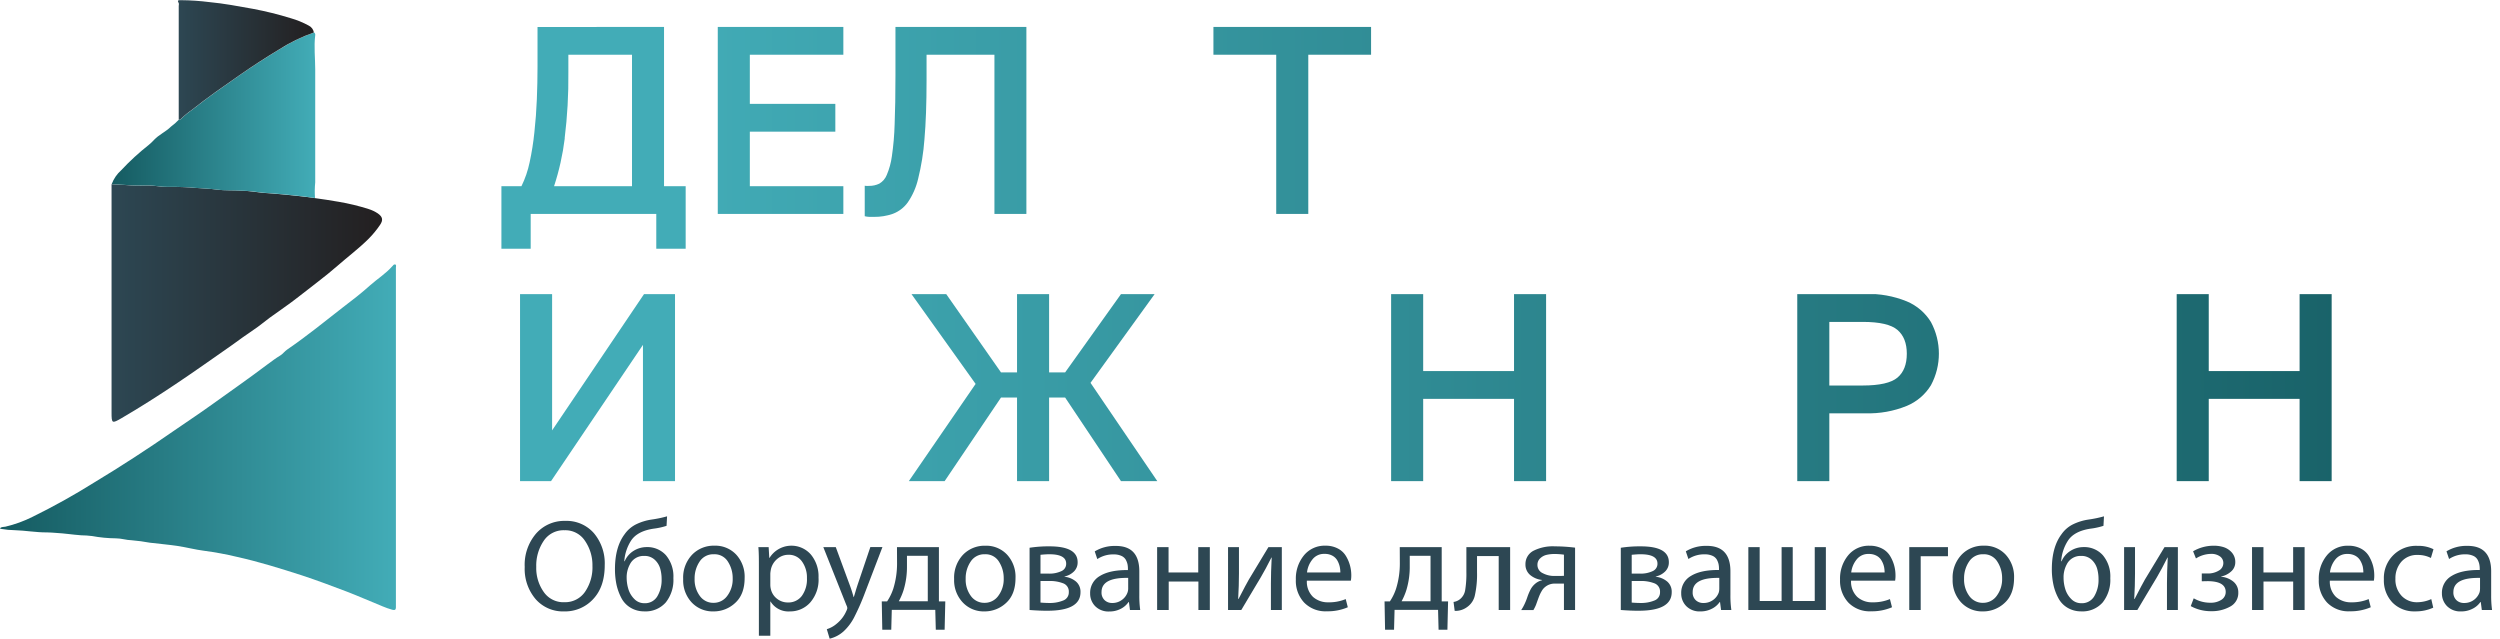 <svg xmlns="http://www.w3.org/2000/svg" xmlns:xlink="http://www.w3.org/1999/xlink" viewBox="0 0 673.65 172.07"><defs><clipPath id="a" transform="translate(0 0.05)"><path d="M152.15,37.23a133.14,133.14,0,0,0,1-17.79V14.69H170.3V50.12h-21a68.5,68.5,0,0,0,2.88-12.89m-7.34-30V18q0,4.18-.18,8.68T144,35.57a74.36,74.36,0,0,1-1.29,8.14,27.11,27.11,0,0,1-2.2,6.41h-5.4V67H143V57.6h33.84V67h7.92V50.12h-5.83V7.2Z" fill="none"/></clipPath><linearGradient id="b" y1="173.07" x2="1" y2="173.07" gradientTransform="matrix(-495.98, 0, 0, 495.98, 676.45, -85800.35)" gradientUnits="userSpaceOnUse"><stop offset="0" stop-color="#155b61"/><stop offset="1" stop-color="#42acb7"/></linearGradient><clipPath id="c" transform="translate(0 0.05)"><polygon points="193.41 7.2 193.41 57.6 227.25 57.6 227.25 50.12 202.05 50.12 202.05 35.43 225.09 35.43 225.09 27.94 202.05 27.94 202.05 14.69 227.25 14.69 227.25 7.2 193.41 7.2" fill="none"/></clipPath><linearGradient id="d" y1="173.07" x2="1" y2="173.07" gradientTransform="matrix(-495.98, 0, 0, 495.98, 676.45, -85805.03)" xlink:href="#b"/><clipPath id="e" transform="translate(0 0.05)"><path d="M241.29,7.2v13q0,7.86-.22,13.22a73.91,73.91,0,0,1-.75,8.67,19.41,19.41,0,0,1-1.37,5,4.77,4.77,0,0,1-2,2.34,6.18,6.18,0,0,1-2.81.61A4.55,4.55,0,0,1,233,50v8.21a6,6,0,0,0,1.26.18c.46,0,.88,0,1.26,0a14.83,14.83,0,0,0,5.08-.83,8.72,8.72,0,0,0,4-3.06,18.73,18.73,0,0,0,2.8-6.37,63.47,63.47,0,0,0,1.7-10.62q.57-6.48.57-15.92V14.69h18.29V57.6h8.64V7.2Z" fill="none"/></clipPath><linearGradient id="f" y1="173.07" x2="1" y2="173.07" gradientTransform="matrix(-495.98, 0, 0, 495.98, 676.45, -85804.64)" xlink:href="#b"/><clipPath id="g" transform="translate(0 0.05)"><path d="M298.17,33.7h9q6.84,0,9.36,2.09a7.49,7.49,0,0,1,2.52,6.12A7.49,7.49,0,0,1,316.53,48q-2.52,2.09-9.36,2.09h-9ZM289.53,7.2V57.6h18.36q10.16,0,15-4.28a14.49,14.49,0,0,0,4.83-11.41,14.49,14.49,0,0,0-4.83-11.41q-4.82-4.29-15-4.29h-9.72V7.2Z" fill="none"/></clipPath><clipPath id="i" transform="translate(0 0.05)"><polygon points="326.97 7.2 326.97 14.69 343.89 14.69 343.89 57.6 352.53 57.6 352.53 14.69 369.45 14.69 369.45 7.2 326.97 7.2" fill="none"/></clipPath><clipPath id="k" transform="translate(0 0.05)"><path d="M390.11,18l7.35,20.74H382.63ZM386,7.2,366.93,57.6h8.64l4.25-11.37h20.44l4.25,11.37h9.22L394.65,7.2Z" fill="none"/></clipPath><clipPath id="m" transform="translate(0 0.05)"><polygon points="173.54 79.2 148.77 115.92 148.77 79.2 140.13 79.2 140.13 129.6 148.48 129.6 173.25 92.88 173.25 129.6 181.89 129.6 181.89 79.2 173.54 79.2" fill="none"/></clipPath><linearGradient id="n" y1="173.07" x2="1" y2="173.07" gradientTransform="matrix(-495.98, 0, 0, 495.98, 676.45, -85733.03)" xlink:href="#b"/><clipPath id="o" transform="translate(0 0.05)"><polygon points="227.97 79.2 227.97 99.94 203.49 99.94 203.49 79.2 194.85 79.2 194.85 129.6 203.49 129.6 203.49 107.43 227.97 107.43 227.97 129.6 236.61 129.6 236.61 79.2 227.97 79.2" fill="none"/></clipPath><clipPath id="q" transform="translate(0 0.05)"><polygon points="302.06 79.2 287.01 100.3 282.69 100.3 282.69 79.2 274.05 79.2 274.05 100.3 269.73 100.3 254.97 79.2 245.61 79.2 262.89 103.4 244.89 129.6 254.54 129.6 269.73 107.07 274.05 107.07 274.05 129.6 282.69 129.6 282.69 107.07 287.01 107.07 302.06 129.6 311.85 129.6 293.85 103.11 311.13 79.2 302.06 79.2" fill="none"/></clipPath><clipPath id="s" transform="translate(0 0.05)"><polygon points="353.54 79.2 328.77 115.92 328.77 79.2 320.13 79.2 320.13 129.6 328.48 129.6 353.25 92.88 353.25 129.6 361.89 129.6 361.89 79.2 353.54 79.2" fill="none"/></clipPath><clipPath id="u" transform="translate(0 0.05)"><polygon points="407.97 79.2 407.97 99.94 383.49 99.94 383.49 79.2 374.85 79.2 374.85 129.6 383.49 129.6 383.49 107.43 407.97 107.43 407.97 129.6 416.61 129.6 416.61 79.2 407.97 79.2" fill="none"/></clipPath><clipPath id="w" transform="translate(0 0.05)"><polygon points="462.98 79.2 438.21 115.92 438.21 79.2 429.57 79.2 429.57 129.6 437.92 129.6 462.69 92.88 462.69 129.6 471.33 129.6 471.33 79.2 462.98 79.2" fill="none"/></clipPath><clipPath id="y" transform="translate(0 0.05)"><path d="M492.93,86.69h9q6.84,0,9.36,2.16t2.52,6.41q0,4.32-2.52,6.44t-9.36,2.13h-9Zm-8.64-7.49v50.4h8.64V111.32h9.72a27.27,27.27,0,0,0,11.16-2,13.86,13.86,0,0,0,6.51-5.58,18,18,0,0,0,0-17,13.92,13.92,0,0,0-6.51-5.58,27.27,27.27,0,0,0-11.16-2Z" fill="none"/></clipPath><clipPath id="aa" transform="translate(0 0.05)"><polygon points="565.22 79.2 540.45 115.92 540.45 79.2 531.81 79.2 531.81 129.6 540.16 129.6 564.93 92.88 564.93 129.6 573.57 129.6 573.57 79.2 565.22 79.2" fill="none"/></clipPath><clipPath id="ac" transform="translate(0 0.05)"><polygon points="619.65 79.2 619.65 99.94 595.17 99.94 595.17 79.2 586.53 79.2 586.53 129.6 595.17 129.6 595.17 107.43 619.65 107.43 619.65 129.6 628.29 129.6 628.29 79.2 619.65 79.2" fill="none"/></clipPath><clipPath id="ae" transform="translate(0 0.05)"><polygon points="641.25 79.2 641.25 129.6 649.89 129.6 649.89 86.69 673.65 86.69 673.65 79.2 641.25 79.2" fill="none"/></clipPath><clipPath id="ag" transform="translate(0 0.05)"><rect width="673.65" height="173.07" fill="none"/></clipPath><clipPath id="ah" transform="translate(0 0.05)"><path d="M105.71,71.69c-1.76,2-4,3.39-6,5.16-2.36,2.13-4.9,4.08-7.42,6-4.92,3.84-9.77,7.78-14.93,11.31-.65.44-1.12,1.12-1.75,1.52-1.29.79-2.5,1.68-3.7,2.58-5.09,3.85-10.34,7.48-15.52,11.21-3.15,2.26-6.39,4.38-9.58,6.59Q36.29,123.38,25.32,130A183.44,183.44,0,0,1,8.8,139.2a33.48,33.48,0,0,1-7.35,2.67c-.48.11-1,0-1.45.39.09.21.28.2.46.23a21.17,21.17,0,0,0,3.44.32c2.93.08,5.83.63,8.76.6.83,0,1.67.09,2.5.14,2.24.12,4.47.48,6.72.64a25.88,25.88,0,0,1,2.92.2,36.75,36.75,0,0,0,6.43.62c1.47,0,2.82.49,4.27.52a47.4,47.4,0,0,1,4.85.65c2.51.31,5,.51,7.52.89s4.78,1,7.19,1.3A87,87,0,0,1,63.84,150c5.94,1.32,11.76,3.14,17.54,5,4,1.32,8,2.82,12,4.34,3.27,1.26,6.48,2.68,9.72,4a22.14,22.14,0,0,0,2.52.89c.45.12,1.06.3,1.06-.62,0-2.22,0-4.44,0-6.66q0-42.46,0-84.93c0-.28.19-.68-.2-.82a.35.35,0,0,0-.14,0c-.26,0-.43.29-.6.47" fill="none"/></clipPath><linearGradient id="ai" y1="173.07" x2="1" y2="173.07" gradientTransform="matrix(106.7, 0, 0, -106.7, 0, 18583.9)" xlink:href="#b"/><clipPath id="aj" transform="translate(0 0.05)"><path d="M30.06,50.91v60.17c0,3,.1,3.06,2.74,1.52,4.92-2.87,9.73-5.94,14.46-9.1,5.12-3.42,10.15-7,15.18-10.51,2-1.43,4-2.92,6.08-4.3,1.43-.94,2.73-2.08,4.11-3.09,2.62-1.91,5.32-3.7,7.86-5.71,3.5-2.78,7.13-5.4,10.49-8.35,2.76-2.42,5.71-4.62,8.32-7.22a26.07,26.07,0,0,0,3.11-3.77c.89-1.32.7-2.17-.6-3.09a9.64,9.64,0,0,0-2.51-1.19,58.83,58.83,0,0,0-8-1.94c-2.15-.39-4.31-.69-6.47-1-1.55-.2-3.09-.43-4.64-.59-2.27-.24-4.54-.48-6.82-.65a48.1,48.1,0,0,1-5.21-.51A31.47,31.47,0,0,0,65,51.33c-2.16-.16-4.35,0-6.48-.28-1.83-.26-3.67-.31-5.49-.45a70.31,70.31,0,0,0-7.68-.27,17.88,17.88,0,0,1-2.83-.2,16.41,16.41,0,0,0-3.13-.19A43,43,0,0,1,34,49.82c-1.31-.08-2.63-.17-3.94-.23,0,.44,0,.88,0,1.32" fill="none"/></clipPath><linearGradient id="ak" y1="173.06" x2="1" y2="173.06" gradientTransform="matrix(72.9, 0, 0, -72.9, 30.06, 12698.69)" gradientUnits="userSpaceOnUse"><stop offset="0" stop-color="#2d4753"/><stop offset="1" stop-color="#231f20"/></linearGradient><clipPath id="al" transform="translate(0 0.05)"><path d="M75.2,13.3c-3.61,2.22-7.18,4.51-10.66,6.94-4.3,3-8.62,6-12.72,9.27a21.3,21.3,0,0,0-2.94,2.41.66.66,0,0,1-.67.26,15.55,15.55,0,0,1-2.15,1.9c-1.37,1.37-3.22,2.14-4.56,3.57A13.1,13.1,0,0,1,40.08,39a66.31,66.31,0,0,0-7.41,6.81,9.43,9.43,0,0,0-2.58,3.76c1.31.06,2.63.15,3.94.23a43,43,0,0,0,5.32.12,16.41,16.41,0,0,1,3.13.19,17.88,17.88,0,0,0,2.83.2A70.31,70.31,0,0,1,53,50.6c1.82.14,3.66.19,5.49.45,2.13.3,4.32.12,6.48.28a31.47,31.47,0,0,1,3.24.22,48.1,48.1,0,0,0,5.21.51c2.28.17,4.55.41,6.82.65,1.55.16,3.09.39,4.64.59a24.9,24.9,0,0,1,.06-4.23c0-10.14,0-20.27,0-30.41,0-3.07-.38-6.14,0-9.22a.74.74,0,0,0-.29-.74,44.75,44.75,0,0,0-9.43,4.6" fill="none"/></clipPath><linearGradient id="am" y1="173.07" x2="1" y2="173.07" gradientTransform="matrix(54.86, 0, 0, -54.86, 30.09, 9525.68)" xlink:href="#b"/><clipPath id="an" transform="translate(0 0.05)"><path d="M48.16.8c.11.19,0,.5,0,.75V28.77c0,1.14,0,2.27,0,3.41a.66.66,0,0,0,.67-.26,21.3,21.3,0,0,1,2.94-2.41c4.1-3.29,8.42-6.27,12.72-9.27,3.48-2.43,7-4.72,10.66-6.94a44.75,44.75,0,0,1,9.43-4.6,2.53,2.53,0,0,0-1.4-1.86,23.51,23.51,0,0,0-4.89-2A92.18,92.18,0,0,0,68.15,2.33C64.24,1.63,60.33.88,56.36.51A65.34,65.34,0,0,0,48.84,0H48.4c-.37,0-.66.1-.24.8" fill="none"/></clipPath><linearGradient id="ao" x1="0" y1="173.07" x2="1" y2="173.07" gradientTransform="matrix(36.68, 0, 0, -36.68, 47.95, 6364.28)" xlink:href="#ak"/></defs><g clip-path="url(#a)"><rect x="135.09" y="7.26" width="49.68" height="59.76" fill="url(#b)"/></g><g clip-path="url(#c)"><rect x="193.41" y="7.26" width="33.84" height="50.4" fill="url(#d)"/></g><g clip-path="url(#e)"><rect x="233.01" y="7.26" width="43.56" height="51.19" fill="url(#f)"/></g><g clip-path="url(#g)"><rect x="289.53" y="7.26" width="38.16" height="50.4" fill="url(#d)"/></g><g clip-path="url(#i)"><rect x="326.97" y="7.26" width="42.48" height="50.4" fill="url(#d)"/></g><g clip-path="url(#k)"><rect x="366.93" y="7.26" width="46.8" height="50.4" fill="url(#d)"/></g><g clip-path="url(#m)"><rect x="140.13" y="79.26" width="41.76" height="50.4" fill="url(#n)"/></g><g clip-path="url(#o)"><rect x="194.85" y="79.26" width="41.76" height="50.4" fill="url(#n)"/></g><g clip-path="url(#q)"><rect x="244.89" y="79.26" width="66.96" height="50.4" fill="url(#n)"/></g><g clip-path="url(#s)"><rect x="320.13" y="79.26" width="41.76" height="50.4" fill="url(#n)"/></g><g clip-path="url(#u)"><rect x="374.85" y="79.26" width="41.76" height="50.4" fill="url(#n)"/></g><g clip-path="url(#w)"><rect x="429.57" y="79.26" width="41.76" height="50.4" fill="url(#n)"/></g><g clip-path="url(#y)"><rect x="484.29" y="79.26" width="38.16" height="50.4" fill="url(#n)"/></g><g clip-path="url(#aa)"><rect x="531.81" y="79.26" width="41.76" height="50.4" fill="url(#n)"/></g><g clip-path="url(#ac)"><rect x="586.53" y="79.26" width="41.76" height="50.4" fill="url(#n)"/></g><g clip-path="url(#ae)"><rect x="641.25" y="79.26" width="32.4" height="50.4" fill="url(#n)"/></g><g clip-path="url(#ag)"><path d="M152,164.7h0a9.77,9.77,0,0,1-7.67-3.31,12.54,12.54,0,0,1-2.94-8.66,12.91,12.91,0,0,1,3.06-9,10.08,10.08,0,0,1,7.86-3.42,9.77,9.77,0,0,1,7.74,3.33,12.62,12.62,0,0,1,2.9,8.61q0,5.83-3.11,9.13A10.29,10.29,0,0,1,152,164.7Zm.11-2.48h0a6.49,6.49,0,0,0,5.53-2.8,11.64,11.64,0,0,0,2-7,11.53,11.53,0,0,0-2-6.72,6.33,6.33,0,0,0-5.54-2.87,6.41,6.41,0,0,0-5.6,2.87,11.88,11.88,0,0,0-2,7,11.12,11.12,0,0,0,2,6.74A6.43,6.43,0,0,0,152.14,162.22Z" transform="translate(0 0.05)" fill="#2d4753"/><path d="M179.75,139.08l-.14,2.56a18.57,18.57,0,0,1-3.54.77c-2.87.44-4.88,1.5-6,3.18a11.82,11.82,0,0,0-1.85,5.6h.1a6.21,6.21,0,0,1,2.43-2.82,6.61,6.61,0,0,1,3.48-1,6.7,6.7,0,0,1,5.22,2.2,8.86,8.86,0,0,1,2,6.16,9.68,9.68,0,0,1-2.06,6.56,7.22,7.22,0,0,1-5.78,2.4,7.06,7.06,0,0,1-3.72-1,6.59,6.59,0,0,1-2.47-2.63,14.54,14.54,0,0,1-1.3-3.58,20.27,20.27,0,0,1-.41-4.17q0-5.91,2.58-9.38a8.3,8.3,0,0,1,3-2.64,14.27,14.27,0,0,1,4.36-1.35A31.24,31.24,0,0,0,179.75,139.08ZM178.28,156v0a10.21,10.21,0,0,0-.39-2.87,5.18,5.18,0,0,0-1.5-2.38,4,4,0,0,0-2.84-1,4.1,4.1,0,0,0-3.84,2.31,7.25,7.25,0,0,0-.85,3.57,10.64,10.64,0,0,0,.46,3.05,6.34,6.34,0,0,0,1.59,2.66,3.67,3.67,0,0,0,2.72,1.15,3.82,3.82,0,0,0,3.51-1.89A8.56,8.56,0,0,0,178.28,156Z" transform="translate(0 0.05)" fill="#2d4753"/><path d="M192.21,164.7h0a7.73,7.73,0,0,1-5.81-2.4,8.7,8.7,0,0,1-2.31-6.31,8.92,8.92,0,0,1,2.4-6.56,8.06,8.06,0,0,1,6-2.44,7.7,7.7,0,0,1,5.9,2.42,8.78,8.78,0,0,1,2.26,6.26q0,4.41-2.52,6.72A8.43,8.43,0,0,1,192.21,164.7Zm.07-2.31h0a4.5,4.5,0,0,0,3.68-1.87,7.45,7.45,0,0,0,1.47-4.74,8.14,8.14,0,0,0-1.28-4.48,4.22,4.22,0,0,0-3.8-2,4.38,4.38,0,0,0-3.85,2,8.09,8.09,0,0,0-1.33,4.62,7.38,7.38,0,0,0,1.44,4.66A4.43,4.43,0,0,0,192.28,162.39Z" transform="translate(0 0.05)" fill="#2d4753"/><path d="M204.49,171.25V152.91c0-2.27,0-4.11-.14-5.53h2.77l.17,2.9h.07a6.94,6.94,0,0,1,11.15-.89,9.21,9.21,0,0,1,2.05,6.21,9.34,9.34,0,0,1-2.26,6.72,7.21,7.21,0,0,1-5.44,2.38,5.64,5.64,0,0,1-5.22-2.66h-.07v9.21Zm3.08-16.77v2.94a5.1,5.1,0,0,0,.14,1.26,4.54,4.54,0,0,0,1.67,2.61,4.63,4.63,0,0,0,2.92,1,4.5,4.5,0,0,0,3.78-1.79,7.62,7.62,0,0,0,1.36-4.76,7.39,7.39,0,0,0-1.33-4.48,4.29,4.29,0,0,0-3.67-1.82,4.55,4.55,0,0,0-2.92,1.05,5.06,5.06,0,0,0-1.77,2.77A9.75,9.75,0,0,0,207.57,154.48Z" transform="translate(0 0.05)" fill="#2d4753"/><path d="M221.85,147.38h3.36l3.68,10a36,36,0,0,1,1.12,3.46h.07c0-.07.17-.55.43-1.45s.49-1.59.65-2.08l3.36-9.94h3.26l-4.62,12.07a63.49,63.49,0,0,1-3,6.86,13.71,13.71,0,0,1-2.82,3.75,8.61,8.61,0,0,1-3.78,2l-.77-2.56a7.4,7.4,0,0,0,2.69-1.5,9,9,0,0,0,2.59-3.43,2.41,2.41,0,0,0,.25-.74,2,2,0,0,0-.25-.8Z" transform="translate(0 0.05)" fill="#2d4753"/><path d="M241.7,147.38H253V162l1.72,0-.18,7.63h-2.38l-.14-5.35H240.3l-.14,5.35h-2.42L237.6,162l1.44,0a13.92,13.92,0,0,0,1.68-3.47,22.84,22.84,0,0,0,1-6.79Zm2.69,2.34v2.77a21.53,21.53,0,0,1-.87,6.33,16.74,16.74,0,0,1-1.33,3.15H250V149.72Z" transform="translate(0 0.05)" fill="#2d4753"/><path d="M265.25,164.7h0a7.72,7.72,0,0,1-5.81-2.4A8.7,8.7,0,0,1,257.1,156a9,9,0,0,1,2.39-6.56,8.07,8.07,0,0,1,6-2.44,7.69,7.69,0,0,1,5.89,2.42,8.78,8.78,0,0,1,2.26,6.26q0,4.41-2.52,6.72A8.43,8.43,0,0,1,265.25,164.7Zm.07-2.31h0a4.48,4.48,0,0,0,3.67-1.87,7.45,7.45,0,0,0,1.47-4.74,8.14,8.14,0,0,0-1.28-4.48,4.21,4.21,0,0,0-3.79-2,4.37,4.37,0,0,0-3.85,2,8,8,0,0,0-1.33,4.62,7.37,7.37,0,0,0,1.43,4.66A4.43,4.43,0,0,0,265.32,162.39Z" transform="translate(0 0.05)" fill="#2d4753"/><path d="M277.43,164.32V147.55a33.13,33.13,0,0,1,5.39-.38q7.56,0,7.56,4.27a3.37,3.37,0,0,1-1,2.5,5.09,5.09,0,0,1-2.53,1.35v.07a5.76,5.76,0,0,1,3.13,1.33,3.61,3.61,0,0,1,1.17,2.83q0,5-8.92,5Q280.16,164.53,277.43,164.32Zm2.94-7.81v5.81c.86.07,1.68.11,2.45.11a9.39,9.39,0,0,0,3.62-.65,2.31,2.31,0,0,0,1.56-2.29,2.34,2.34,0,0,0-1.44-2.33,9.8,9.8,0,0,0-3.95-.65Zm0-7.07v5.08h2.31a7.53,7.53,0,0,0,3.27-.65,2.13,2.13,0,0,0,1.34-2.05q0-2.52-4.54-2.52C282.13,149.3,281.34,149.35,280.41,149.44Z" transform="translate(0 0.05)" fill="#2d4753"/><path d="M307,153.92v6.34a28.44,28.44,0,0,0,.24,4.06h-2.76l-.28-2.14h-.11A5.5,5.5,0,0,1,302,164a6.48,6.48,0,0,1-3.08.72,5,5,0,0,1-3.81-1.43,4.8,4.8,0,0,1-1.36-3.43,5.2,5.2,0,0,1,2.64-4.71q2.64-1.63,7.54-1.59v-.35a6.17,6.17,0,0,0-.12-1.25,4.81,4.81,0,0,0-.49-1.24,2.57,2.57,0,0,0-1.19-1,4.94,4.94,0,0,0-2-.38,7.74,7.74,0,0,0-4.45,1.26l-.69-2.07a10.29,10.29,0,0,1,5.59-1.47Q307,147,307,153.92Zm-3,4.69v-2.94c-4.78-.09-7.18,1.18-7.18,3.82a2.8,2.8,0,0,0,.83,2.18,2.88,2.88,0,0,0,2,.76,4.26,4.26,0,0,0,2.66-.83,4.18,4.18,0,0,0,1.51-2A3.17,3.17,0,0,0,304,158.61Z" transform="translate(0 0.05)" fill="#2d4753"/><path d="M311.8,147.38h3.08v6.82h8v-6.82H326v16.94h-3.08v-7.67h-8v7.67H311.8Z" transform="translate(0 0.05)" fill="#2d4753"/><path d="M330.91,147.38h2.94v7.14q0,3.15-.21,6.82h.1q2.2-4.26,2.77-5.21l5.28-8.75h3.61v16.94h-2.94v-7.21q0-2.84.21-6.93h-.07c-1.08,2.12-2,3.88-2.84,5.28-.6,1-1.54,2.57-2.81,4.71s-2.1,3.52-2.47,4.15h-3.57Z" transform="translate(0 0.05)" fill="#2d4753"/><path d="M364,156.41H352.15a5.69,5.69,0,0,0,1.66,4.39,6,6,0,0,0,4.12,1.45,11.68,11.68,0,0,0,4.69-.87l.56,2.2a13.63,13.63,0,0,1-5.67,1.09,8,8,0,0,1-6.09-2.35,8.56,8.56,0,0,1-2.24-6.19,9.85,9.85,0,0,1,2.18-6.53,7.19,7.19,0,0,1,5.8-2.61,7,7,0,0,1,3.39.79,5.42,5.42,0,0,1,2.17,2.07,10,10,0,0,1,1.4,5.12A7.79,7.79,0,0,1,364,156.41Zm-11.83-2.21h9a7.43,7.43,0,0,0-.18-1.61,6.1,6.1,0,0,0-.63-1.61,3.37,3.37,0,0,0-1.33-1.29,4.18,4.18,0,0,0-2.1-.49,3.94,3.94,0,0,0-3.32,1.54A6.68,6.68,0,0,0,352.19,154.2Z" transform="translate(0 0.05)" fill="#2d4753"/><path d="M377.18,147.38h11.3V162l1.72,0-.18,7.63h-2.38l-.14-5.35H375.78l-.14,5.35h-2.42l-.14-7.63,1.44,0a13.92,13.92,0,0,0,1.68-3.47,22.84,22.84,0,0,0,1-6.79Zm2.69,2.34v2.77a21.53,21.53,0,0,1-.87,6.33,16.74,16.74,0,0,1-1.33,3.15h7.8V149.72Z" transform="translate(0 0.05)" fill="#2d4753"/><path d="M395.13,147.38h11.79v16.94h-3.08V149.79H398v4.34a26.06,26.06,0,0,1-.56,6.15,5.17,5.17,0,0,1-2.09,3.23,5.28,5.28,0,0,1-3.37,1.05l-.31-2.41a3.49,3.49,0,0,0,1.68-.7A3.89,3.89,0,0,0,394.8,159a27,27,0,0,0,.33-4.88Z" transform="translate(0 0.05)" fill="#2d4753"/><path d="M424.42,147.52v16.8h-3v-7.11H419.1a4,4,0,0,0-2.8.95,3.62,3.62,0,0,0-.84,1,9,9,0,0,0-.59,1.14c-.14.33-.32.79-.53,1.38l-.45,1.26a11.37,11.37,0,0,1-.7,1.4H409.9a12.25,12.25,0,0,0,1.05-1.93,15.85,15.85,0,0,0,.63-1.63,14.54,14.54,0,0,1,.91-2.1,5.06,5.06,0,0,1,1.12-1.38,4.4,4.4,0,0,1,1.92-1v-.07a6,6,0,0,1-3.15-1.29,3.63,3.63,0,0,1-1.33-2.94,4,4,0,0,1,2.24-3.68,11.55,11.55,0,0,1,5.71-1.15A44.74,44.74,0,0,1,424.42,147.52Zm-3,7.59v-5.7a18.69,18.69,0,0,0-2.56-.18,9.22,9.22,0,0,0-2.11.23,3.68,3.68,0,0,0-1.72.93,2.32,2.32,0,0,0-.75,1.78,2.42,2.42,0,0,0,1.43,2.23,6.58,6.58,0,0,0,3.08.75l1.54,0Z" transform="translate(0 0.05)" fill="#2d4753"/><path d="M436.74,164.32V147.55a33.13,33.13,0,0,1,5.39-.38q7.56,0,7.56,4.27a3.37,3.37,0,0,1-1,2.5,5.09,5.09,0,0,1-2.53,1.35v.07a5.76,5.76,0,0,1,3.13,1.33,3.61,3.61,0,0,1,1.17,2.83q0,5-8.92,5Q439.47,164.53,436.74,164.32Zm2.94-7.81v5.81c.86.07,1.68.11,2.45.11a9.36,9.36,0,0,0,3.62-.65,2.31,2.31,0,0,0,1.56-2.29,2.35,2.35,0,0,0-1.43-2.33,9.89,9.89,0,0,0-4-.65Zm0-7.07v5.08H442a7.53,7.53,0,0,0,3.27-.65,2.14,2.14,0,0,0,1.35-2.05q0-2.52-4.55-2.52C441.44,149.3,440.65,149.35,439.72,149.44Z" transform="translate(0 0.05)" fill="#2d4753"/><path d="M466.28,153.92v6.34a26.88,26.88,0,0,0,.25,4.06h-2.77l-.28-2.14h-.1a5.5,5.5,0,0,1-2.1,1.8,6.51,6.51,0,0,1-3.08.72,5,5,0,0,1-3.82-1.43,4.8,4.8,0,0,1-1.36-3.43,5.2,5.2,0,0,1,2.64-4.71q2.64-1.63,7.54-1.59v-.35a6.17,6.17,0,0,0-.12-1.25,4.81,4.81,0,0,0-.49-1.24,2.57,2.57,0,0,0-1.19-1,4.94,4.94,0,0,0-2-.38,7.68,7.68,0,0,0-4.44,1.26l-.7-2.07a10.32,10.32,0,0,1,5.6-1.47Q466.28,147,466.28,153.92Zm-3,4.69v-2.94q-7.17-.13-7.17,3.82a2.8,2.8,0,0,0,.82,2.18,2.89,2.89,0,0,0,2.05.76,4.28,4.28,0,0,0,2.66-.83,4.22,4.22,0,0,0,1.5-2A3.17,3.17,0,0,0,463.27,158.61Z" transform="translate(0 0.05)" fill="#2d4753"/><path d="M471.11,147.38h3.05V161.9h5.91V147.38h3V161.9H489V147.38H492v16.94H471.11Z" transform="translate(0 0.05)" fill="#2d4753"/><path d="M510.66,156.41H498.79a5.69,5.69,0,0,0,1.67,4.39,5.92,5.92,0,0,0,4.11,1.45,11.65,11.65,0,0,0,4.69-.87l.56,2.2a13.63,13.63,0,0,1-5.67,1.09,8,8,0,0,1-6.09-2.35,8.6,8.6,0,0,1-2.24-6.19A9.8,9.8,0,0,1,498,149.6,7.17,7.17,0,0,1,503.8,147a7,7,0,0,1,3.39.79,5.42,5.42,0,0,1,2.17,2.07,10,10,0,0,1,1.4,5.12A7.79,7.79,0,0,1,510.66,156.41Zm-11.83-2.21h9a7.43,7.43,0,0,0-.18-1.61A5.48,5.48,0,0,0,507,151a3.31,3.31,0,0,0-1.33-1.29,4.18,4.18,0,0,0-2.1-.49,3.94,3.94,0,0,0-3.32,1.54A6.76,6.76,0,0,0,498.83,154.2Z" transform="translate(0 0.05)" fill="#2d4753"/><path d="M514.47,147.38H524.9v2.45h-7.35v14.49h-3.08Z" transform="translate(0 0.05)" fill="#2d4753"/><path d="M534.28,164.7h0a7.72,7.72,0,0,1-5.81-2.4,8.7,8.7,0,0,1-2.31-6.31,8.92,8.92,0,0,1,2.4-6.56,8,8,0,0,1,6-2.44,7.69,7.69,0,0,1,5.89,2.42,8.78,8.78,0,0,1,2.26,6.26q0,4.41-2.52,6.72A8.43,8.43,0,0,1,534.28,164.7Zm.07-2.31h0a4.48,4.48,0,0,0,3.67-1.87,7.45,7.45,0,0,0,1.47-4.74,8.06,8.06,0,0,0-1.28-4.48,4.21,4.21,0,0,0-3.79-2,4.37,4.37,0,0,0-3.85,2,8,8,0,0,0-1.33,4.62,7.43,7.43,0,0,0,1.43,4.66A4.43,4.43,0,0,0,534.35,162.39Z" transform="translate(0 0.05)" fill="#2d4753"/><path d="M566.94,139.08l-.14,2.56a19,19,0,0,1-3.54.77q-4.31.66-6,3.18a11.72,11.72,0,0,0-1.86,5.6h.11a6.09,6.09,0,0,1,2.43-2.82,6.56,6.56,0,0,1,3.48-1,6.7,6.7,0,0,1,5.22,2.2,8.86,8.86,0,0,1,2,6.16,9.73,9.73,0,0,1-2.06,6.56,7.23,7.23,0,0,1-5.78,2.4,7.12,7.12,0,0,1-3.73-1,6.56,6.56,0,0,1-2.46-2.63,13.77,13.77,0,0,1-1.3-3.58,19.58,19.58,0,0,1-.42-4.17q0-5.91,2.59-9.38a8.22,8.22,0,0,1,3-2.64,14.27,14.27,0,0,1,4.36-1.35A31.24,31.24,0,0,0,566.94,139.08ZM565.47,156v0a10.21,10.21,0,0,0-.39-2.87,5.34,5.34,0,0,0-1.5-2.38,4,4,0,0,0-2.84-1,4.11,4.11,0,0,0-3.85,2.31,7.25,7.25,0,0,0-.84,3.57,10.3,10.3,0,0,0,.46,3.05,6.34,6.34,0,0,0,1.59,2.66,3.67,3.67,0,0,0,2.71,1.15,3.82,3.82,0,0,0,3.52-1.89A8.56,8.56,0,0,0,565.47,156Z" transform="translate(0 0.05)" fill="#2d4753"/><path d="M572.36,147.38h2.94v7.14q0,3.15-.21,6.82h.11q2.2-4.26,2.76-5.21l5.29-8.75h3.6v16.94h-2.94v-7.21q0-2.84.21-6.93h-.07c-1.07,2.12-2,3.88-2.83,5.28-.61,1-1.55,2.57-2.82,4.71l-2.47,4.15h-3.57Z" transform="translate(0 0.05)" fill="#2d4753"/><path d="M593.29,156.58l0-2.1h1.47a5.62,5.62,0,0,0,3.14-.79,2.3,2.3,0,0,0,1.2-2,2.15,2.15,0,0,0-.91-1.81,3.88,3.88,0,0,0-2.38-.68,7.72,7.72,0,0,0-4.09,1.23l-.77-1.93a10.91,10.91,0,0,1,5.63-1.5,8.5,8.5,0,0,1,2.65.4,4.93,4.93,0,0,1,2.17,1.45,3.82,3.82,0,0,1,.92,2.59,3.26,3.26,0,0,1-1.13,2.51,5.63,5.63,0,0,1-2.68,1.34v.07a6,6,0,0,1,3.31,1.33,3.67,3.67,0,0,1,1.31,2.91,4.11,4.11,0,0,1-2.15,3.78,10.08,10.08,0,0,1-5.17,1.26,11.1,11.1,0,0,1-5.49-1.37l.8-2.1a8.79,8.79,0,0,0,4.48,1.19,5.2,5.2,0,0,0,3-.8,2.47,2.47,0,0,0,1.14-2.1q0-2.91-4.94-2.91Z" transform="translate(0 0.05)" fill="#2d4753"/><path d="M606.83,147.38h3.08v6.82h8v-6.82H621v16.94h-3.08v-7.67h-8v7.67h-3.08Z" transform="translate(0 0.05)" fill="#2d4753"/><path d="M639.66,156.41H627.8a5.69,5.69,0,0,0,1.66,4.39,6,6,0,0,0,4.11,1.45,11.65,11.65,0,0,0,4.69-.87l.56,2.2a13.63,13.63,0,0,1-5.67,1.09,8,8,0,0,1-6.09-2.35,8.6,8.6,0,0,1-2.24-6.19A9.8,9.8,0,0,1,627,149.6,7.18,7.18,0,0,1,632.8,147a7,7,0,0,1,3.4.79,5.49,5.49,0,0,1,2.17,2.07,10.67,10.67,0,0,1,1.07,2.55,10.24,10.24,0,0,1,.33,2.57A7.64,7.64,0,0,1,639.66,156.41Zm-11.83-2.21h9a8.08,8.08,0,0,0-.17-1.61A6.1,6.1,0,0,0,636,151a3.44,3.44,0,0,0-1.33-1.29,4.23,4.23,0,0,0-2.1-.49,4,4,0,0,0-3.33,1.54A6.76,6.76,0,0,0,627.83,154.2Z" transform="translate(0 0.05)" fill="#2d4753"/><path d="M655.13,161.38l.53,2.31a11.32,11.32,0,0,1-4.87,1,8.16,8.16,0,0,1-6.12-2.38,8.63,8.63,0,0,1-2.31-6.27,8.64,8.64,0,0,1,9.1-9,9,9,0,0,1,4.27.91l-.7,2.35a7.58,7.58,0,0,0-3.57-.81,5.55,5.55,0,0,0-4.4,1.84,6.73,6.73,0,0,0-1.59,4.57,6.41,6.41,0,0,0,1.66,4.6,5.62,5.62,0,0,0,4.22,1.73A9.33,9.33,0,0,0,655.13,161.38Z" transform="translate(0 0.05)" fill="#2d4753"/><path d="M671.27,153.92v6.34a28.44,28.44,0,0,0,.24,4.06h-2.76l-.28-2.14h-.11a5.5,5.5,0,0,1-2.1,1.8,6.51,6.51,0,0,1-3.08.72,5,5,0,0,1-3.81-1.43,4.81,4.81,0,0,1-1.37-3.43,5.2,5.2,0,0,1,2.64-4.71c1.77-1.09,4.28-1.62,7.55-1.59v-.35a6.15,6.15,0,0,0-.13-1.25,4.48,4.48,0,0,0-.49-1.24,2.53,2.53,0,0,0-1.19-1,4.92,4.92,0,0,0-2-.38,7.74,7.74,0,0,0-4.45,1.26l-.7-2.07a10.32,10.32,0,0,1,5.6-1.47Q671.27,147,671.27,153.92Zm-3,4.69v-2.94q-7.18-.13-7.18,3.82a2.83,2.83,0,0,0,.82,2.18,2.89,2.89,0,0,0,2.05.76,4.32,4.32,0,0,0,4.17-2.84A3.17,3.17,0,0,0,668.26,158.61Z" transform="translate(0 0.05)" fill="#2d4753"/></g><g clip-path="url(#ah)"><rect y="71.27" width="106.84" height="93.35" fill="url(#ai)"/></g><g clip-path="url(#aj)"><rect x="30.05" y="49.64" width="73.24" height="64.55" fill="url(#ak)"/></g><g clip-path="url(#al)"><rect x="30.09" y="8.76" width="54.88" height="44.6" fill="url(#am)"/></g><g clip-path="url(#an)"><rect x="47.74" width="36.89" height="32.28" fill="url(#ao)"/></g></svg>